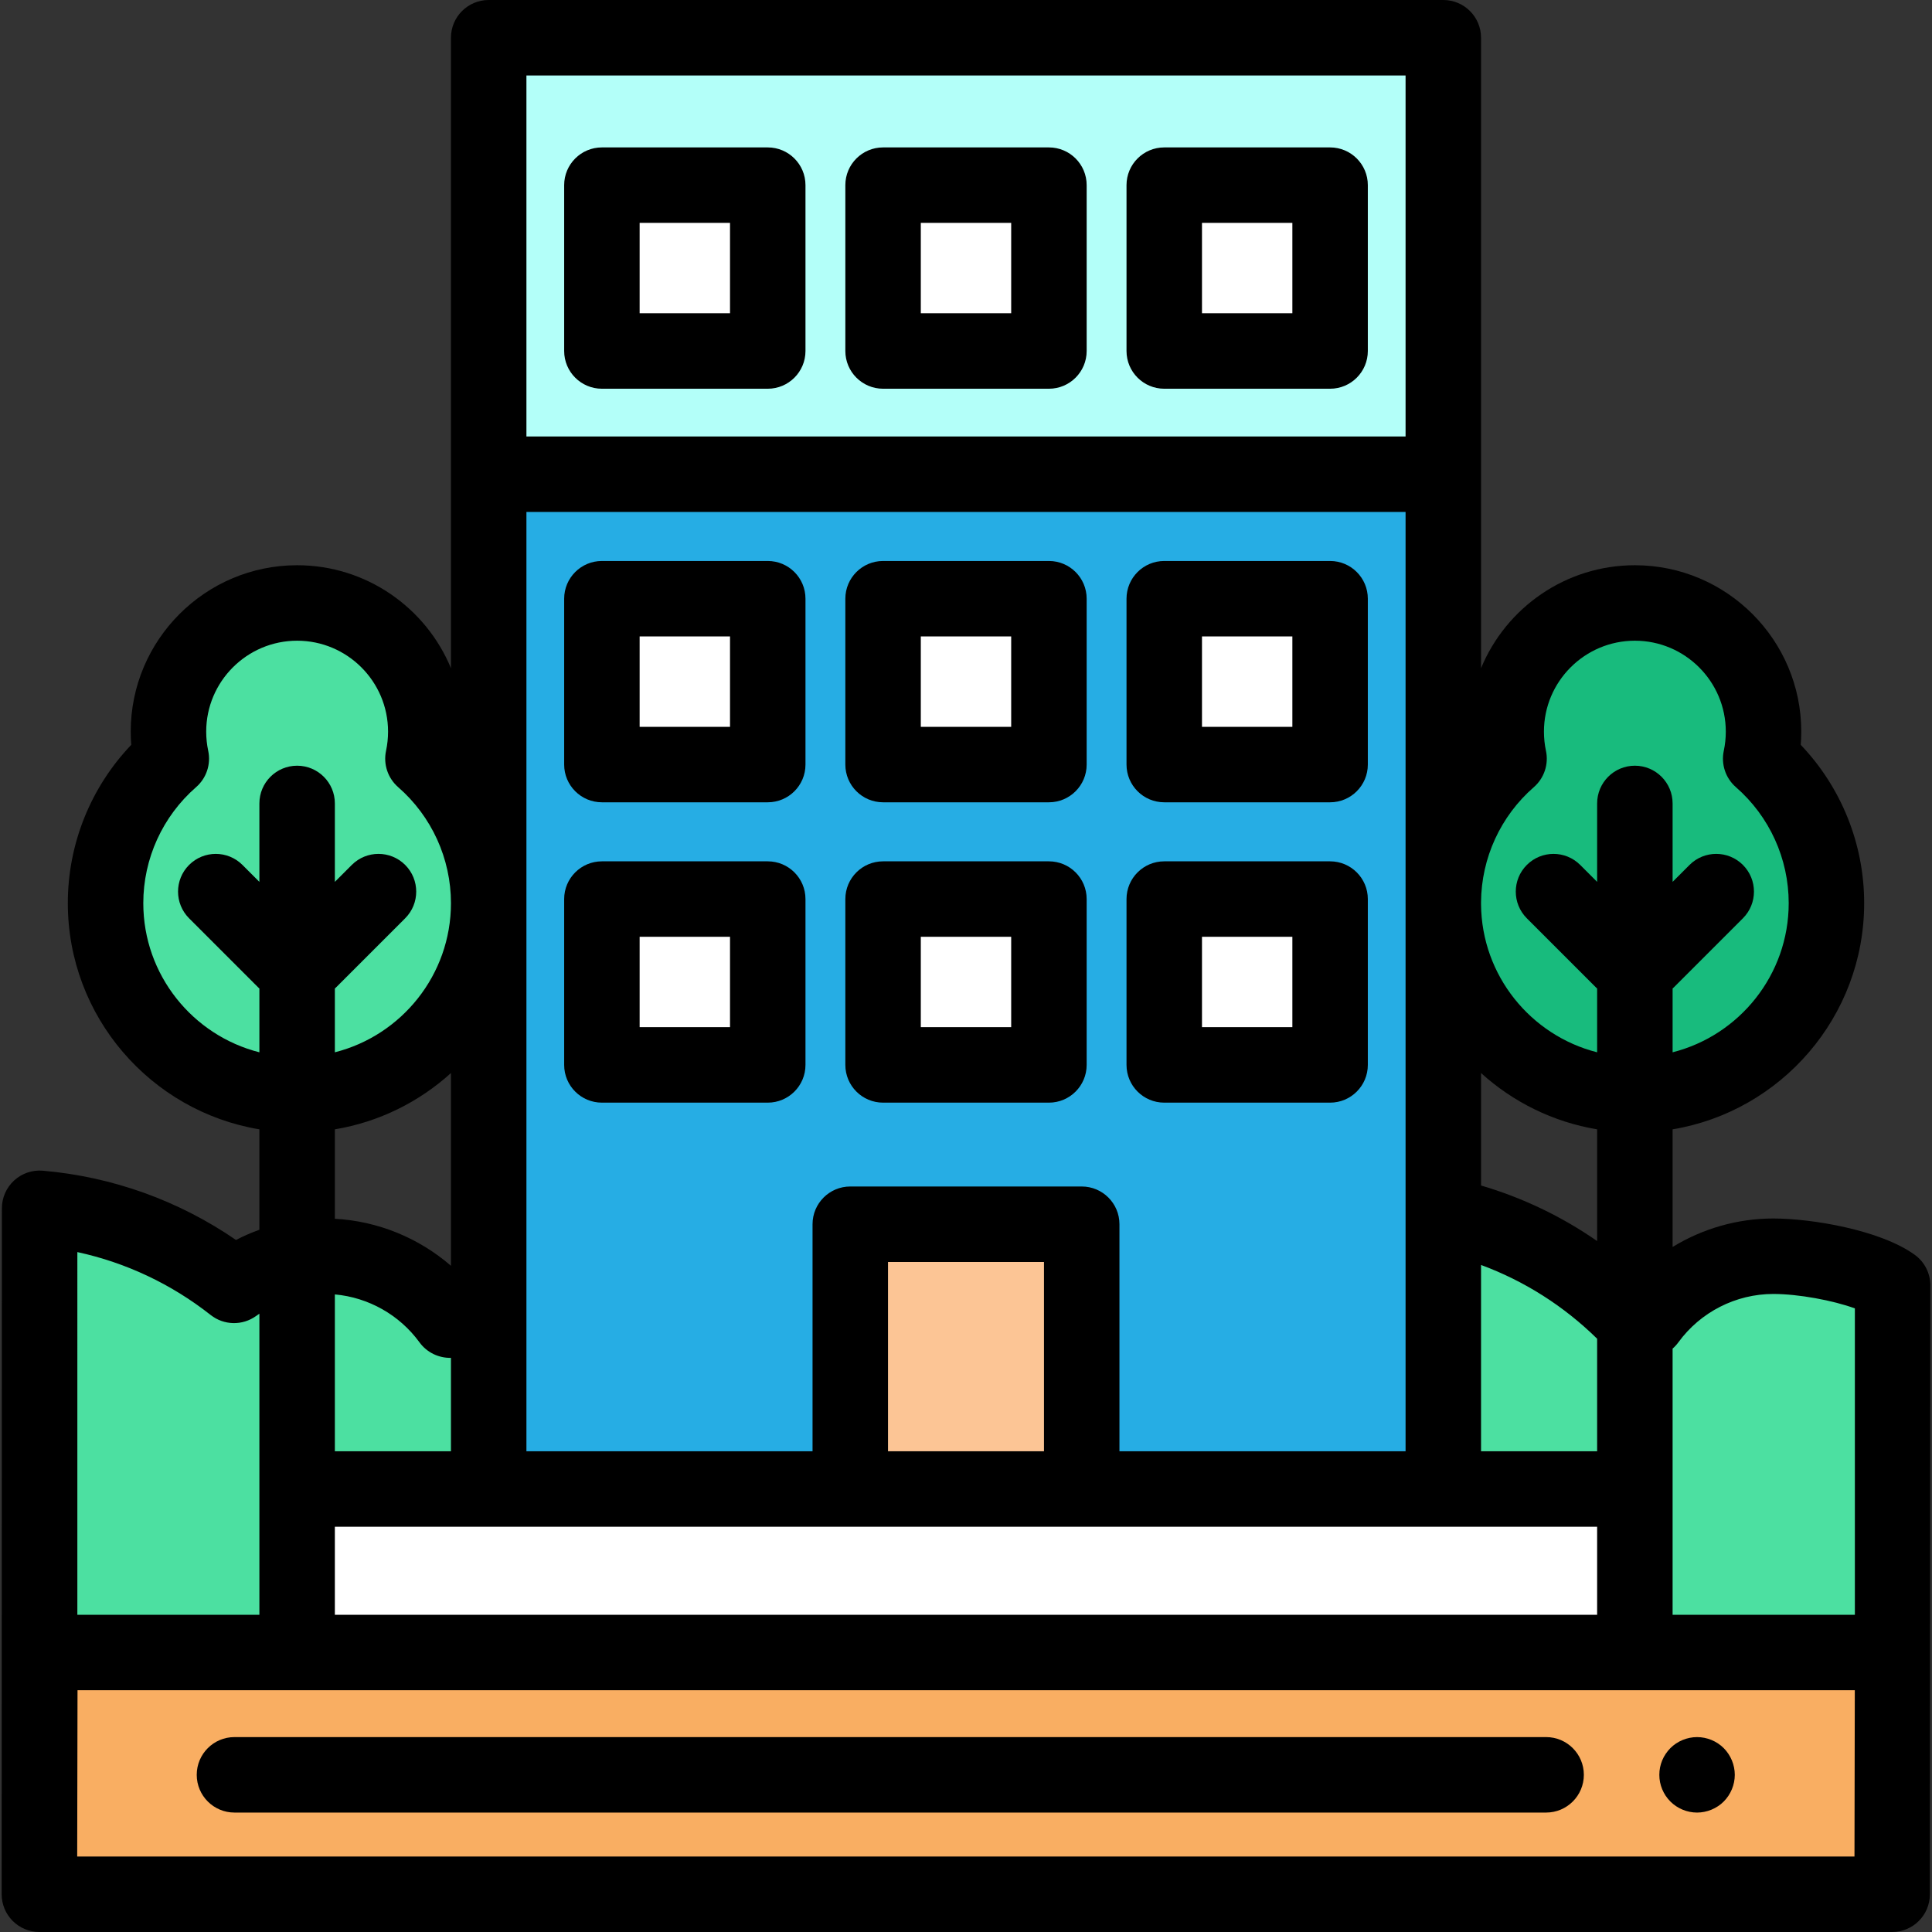<?xml version="1.0" encoding="iso-8859-1"?>
<!-- Generator: Adobe Illustrator 19.0.0, SVG Export Plug-In . SVG Version: 6.00 Build 0)  -->
<svg version="1.1" id="Capa_1" xmlns="http://www.w3.org/2000/svg" xmlns:xlink="http://www.w3.org/1999/xlink" x="0px" y="0px"
	 viewBox="0 0 512 512" style="enable-background:new 0 0 512 512;" xml:space="preserve">
<rect x="0" y="0" width="512" height="512" fill="#333333" stroke="none"/>
<path style="fill:#4CE0A1;" d="M469.943,332.912c-13.667,0-25.775,6.672-33.246,16.937c-1.595-0.308-3.222-0.524-4.877-0.643
	c-13.151-13.504-30.199-23.193-49.328-27.252v72.647H129.507v-50.512c-1.857,1.637-3.651,3.344-5.377,5.117
	c-1.655,0.118-3.282,0.334-4.877,0.643c-7.471-10.265-19.58-16.937-33.246-16.937c-8.952,0-17.235,2.863-23.984,7.723
	c-14.43-11.371-32.162-18.738-51.522-20.426v117.722h491.06v-97.296C494.812,335.776,478.896,332.912,469.943,332.912z"/>
<rect x="129.509" y="10" style="fill:#B3FFF9;" width="252.98" height="115.67"/>
<rect x="129.509" y="125.67" style="fill:#26ADE4;" width="252.98" height="268.93"/>
<path style="fill:#18BB7D;" d="M466.599,201.06c0.495-2.312,0.755-4.71,0.755-7.17c0-18.831-15.266-34.097-34.097-34.097
	s-34.097,15.266-34.097,34.097c0,2.46,0.26,4.858,0.755,7.17c-10.677,9.307-17.425,23.007-17.425,38.284
	c0,28.038,22.729,50.767,50.767,50.767s50.767-22.729,50.767-50.767C484.023,224.067,477.276,210.367,466.599,201.06z"/>
<path style="fill:#4CE0A1;" d="M112.083,201.06c0.495-2.312,0.755-4.71,0.755-7.17c0-18.831-15.266-34.097-34.097-34.097
	s-34.097,15.266-34.097,34.097c0,2.46,0.261,4.858,0.755,7.17c-10.677,9.307-17.425,23.007-17.425,38.284
	c0,28.038,22.729,50.767,50.767,50.767s50.767-22.729,50.767-50.767C129.507,224.067,122.76,210.367,112.083,201.06z"/>
<polygon style="fill:#F9AE62;" points="10.563,437.931 10.439,502 501.437,502 501.561,437.931 "/>
<path d="M449.74,480.35c-2.631,0-5.21-1.069-7.07-2.93c-0.46-0.46-0.88-0.98-1.25-1.52c-0.36-0.55-0.67-1.13-0.92-1.73
	c-0.25-0.601-0.44-1.23-0.57-1.87c-0.13-0.64-0.19-1.3-0.19-1.95c0-0.66,0.06-1.31,0.19-1.96c0.13-0.64,0.32-1.26,0.57-1.87
	c0.25-0.6,0.56-1.18,0.92-1.72c0.37-0.55,0.79-1.06,1.25-1.53c1.86-1.859,4.439-2.92,7.07-2.92c2.63,0,5.21,1.061,7.069,2.92
	c0.46,0.471,0.88,0.98,1.24,1.53c0.36,0.54,0.67,1.12,0.92,1.72c0.25,0.61,0.441,1.23,0.57,1.87c0.13,0.65,0.2,1.3,0.2,1.96
	c0,0.65-0.07,1.311-0.2,1.95c-0.13,0.64-0.32,1.27-0.57,1.87s-0.559,1.18-0.92,1.73c-0.36,0.54-0.78,1.061-1.24,1.52
	c-0.46,0.46-0.97,0.88-1.52,1.24c-0.54,0.359-1.12,0.67-1.73,0.92c-0.6,0.25-1.229,0.439-1.87,0.569
	C451.049,480.28,450.39,480.35,449.74,480.35z"/>
<path d="M409.737,480.347h-347.6c-5.522,0-10-4.478-10-10c0-5.523,4.478-10,10-10h347.601c5.522,0,10,4.477,10,10
	C419.737,475.869,415.26,480.347,409.737,480.347z"/>
<rect x="225.329" y="324.44" style="fill:#FCC595;" width="61.33" height="70.17"/>
<rect x="159.509" y="158.67" style="fill:#FFFFFF;" width="43.951" height="43.951"/>
<path d="M203.46,212.617h-43.95c-5.522,0-10-4.478-10-10v-43.951c0-5.522,4.478-10,10-10h43.95c5.523,0,10,4.478,10,10v43.951
	C213.46,208.14,208.982,212.617,203.46,212.617z M169.51,192.617h23.95v-23.951h-23.95V192.617z"/>
<rect x="308.54" y="158.67" style="fill:#FFFFFF;" width="43.951" height="43.951"/>
<path d="M352.489,212.617h-43.95c-5.523,0-10-4.478-10-10v-43.951c0-5.522,4.477-10,10-10h43.95c5.522,0,10,4.478,10,10v43.951
	C362.489,208.14,358.012,212.617,352.489,212.617z M318.539,192.617h23.95v-23.951h-23.95V192.617z"/>
<rect x="234.029" y="158.67" style="fill:#FFFFFF;" width="43.95" height="43.951"/>
<path d="M277.976,212.617h-43.951c-5.522,0-10-4.478-10-10v-43.951c0-5.522,4.478-10,10-10h43.951c5.522,0,10,4.478,10,10v43.951
	C287.976,208.14,283.497,212.617,277.976,212.617z M244.023,192.617h23.951v-23.951h-23.951V192.617z"/>
<rect x="159.509" y="49.07" style="fill:#FFFFFF;" width="43.951" height="43.951"/>
<path d="M203.46,103.018h-43.95c-5.522,0-10-4.478-10-10v-43.95c0-5.523,4.478-10,10-10h43.95c5.523,0,10,4.477,10,10v43.95
	C213.46,98.54,208.982,103.018,203.46,103.018z M169.51,83.018h23.95v-23.95h-23.95V83.018z"/>
<rect x="308.54" y="49.07" style="fill:#FFFFFF;" width="43.951" height="43.951"/>
<path d="M352.489,103.018h-43.95c-5.523,0-10-4.478-10-10v-43.95c0-5.523,4.477-10,10-10h43.95c5.522,0,10,4.477,10,10v43.95
	C362.489,98.54,358.012,103.018,352.489,103.018z M318.539,83.018h23.95v-23.95h-23.95V83.018z"/>
<rect x="234.029" y="49.07" style="fill:#FFFFFF;" width="43.95" height="43.951"/>
<path d="M277.976,103.018h-43.951c-5.522,0-10-4.478-10-10v-43.95c0-5.523,4.478-10,10-10h43.951c5.522,0,10,4.477,10,10v43.95
	C287.976,98.54,283.497,103.018,277.976,103.018z M244.023,83.018h23.951v-23.95h-23.951V83.018z"/>
<rect x="159.509" y="238.26" style="fill:#FFFFFF;" width="43.951" height="43.951"/>
<path d="M203.46,292.213h-43.95c-5.522,0-10-4.477-10-10v-43.95c0-5.522,4.478-10,10-10h43.95c5.523,0,10,4.478,10,10v43.95
	C213.46,287.735,208.982,292.213,203.46,292.213z M169.51,272.213h23.95v-23.95h-23.95V272.213z"/>
<rect x="308.54" y="238.26" style="fill:#FFFFFF;" width="43.951" height="43.951"/>
<path d="M352.489,292.213h-43.95c-5.523,0-10-4.477-10-10v-43.95c0-5.522,4.477-10,10-10h43.95c5.522,0,10,4.478,10,10v43.95
	C362.489,287.735,358.012,292.213,352.489,292.213z M318.539,272.213h23.95v-23.95h-23.95V272.213z"/>
<rect x="234.029" y="238.26" style="fill:#FFFFFF;" width="43.95" height="43.951"/>
<path d="M277.976,292.213h-43.951c-5.522,0-10-4.477-10-10v-43.95c0-5.522,4.478-10,10-10h43.951c5.522,0,10,4.478,10,10v43.95
	C287.976,287.735,283.497,292.213,277.976,292.213z M244.023,272.213h23.951v-23.95h-23.951V272.213z"/>
<rect x="78.74" y="394.6" style="fill:#FFFFFF;" width="354.52" height="43.33"/>
<path d="M511.562,340.635c0-3.217-1.547-6.236-4.157-8.115c-9.205-6.627-27.447-9.607-37.461-9.607
	c-9.514,0-18.743,2.687-26.687,7.549v-31.174c28.766-4.783,50.767-29.842,50.767-59.944c0-15.693-6.065-30.695-16.808-41.953
	c0.092-1.163,0.138-2.331,0.138-3.5c0-24.315-19.781-44.098-44.097-44.098c-18.364,0-34.141,11.284-40.765,27.282V10
	c0-5.523-4.478-10-10-10H129.507c-5.522,0-10,4.477-10,10v167.08c-6.622-16.001-22.401-27.287-40.767-27.287
	c-24.315,0-44.097,19.782-44.097,44.098c0,1.169,0.046,2.337,0.138,3.499c-10.742,11.258-16.808,26.26-16.808,41.954
	c0,30.102,22.001,55.161,50.767,59.944v26.61c-2.119,0.761-4.19,1.664-6.199,2.707c-15.185-10.436-32.736-16.751-51.173-18.357
	c-2.787-0.243-5.559,0.695-7.625,2.59S0.5,317.407,0.5,320.21L0.439,501.98c-0.005,2.655,1.046,5.204,2.922,7.084
	C5.236,510.943,7.783,512,10.439,512h490.998c5.516,0,9.989-4.465,10-9.98L511.562,340.635z M444.782,355.734
	c5.844-8.029,15.25-12.822,25.161-12.822c6.69,0,15.871,1.723,21.618,3.826v81.192h-48.305v-70.534
	C443.819,356.909,444.332,356.353,444.782,355.734z M139.507,135.67h232.984v103.213c-0.001,0.154-0.002,0.307-0.002,0.461
	c0,0.156,0.001,0.312,0.002,0.468v144.789h-75.825v-60.166c0-5.522-4.478-10-10-10h-61.334c-5.523,0-10,4.478-10,10v60.166h-75.825
	V135.67z M392.492,335.228c11.463,4.237,21.922,10.866,30.765,19.55v29.823h-30.765V335.228z M392.492,314.172V284.37
	c8.444,7.652,19.043,12.968,30.765,14.917v29.606C413.868,322.371,403.504,317.403,392.492,314.172z M276.667,384.601h-41.334
	v-50.166h41.334V384.601z M119.508,335.445c-8.531-7.39-19.372-11.841-30.767-12.458v-23.699
	c11.723-1.949,22.322-7.266,30.767-14.919V335.445z M111.168,355.734c1.955,2.685,5.093,4.184,8.34,4.112V384.6H88.741v-41.566
	C97.627,343.827,105.865,348.448,111.168,355.734z M88.741,404.601h334.516v23.33H88.741V404.601z M406.486,208.599
	c2.74-2.389,3.968-6.077,3.207-9.632c-0.354-1.652-0.533-3.36-0.533-5.076c0-13.287,10.809-24.098,24.097-24.098
	s24.097,10.811,24.097,24.098c0,1.716-0.18,3.424-0.533,5.076c-0.761,3.555,0.467,7.243,3.207,9.632
	c8.895,7.753,13.996,18.959,13.996,30.745c0,19.029-13.107,35.055-30.767,39.525v-16.9c0.13-0.117,0.258-0.239,0.384-0.364
	l18.247-18.247c3.905-3.905,3.905-10.237,0-14.143c-3.906-3.904-10.236-3.904-14.143,0l-4.488,4.488V212.92c0-5.522-4.478-10-10-10
	s-10,4.478-10,10v20.784l-4.488-4.488c-3.906-3.904-10.236-3.904-14.143,0c-3.905,3.905-3.905,10.237,0,14.143l18.247,18.247
	c0.125,0.125,0.253,0.247,0.384,0.364v16.9c-17.565-4.446-30.625-20.324-30.765-39.219v-0.596
	C392.575,227.374,397.665,216.288,406.486,208.599z M139.507,20h232.984v95.67H139.507V20z M37.975,239.344
	c0-11.786,5.102-22.992,13.995-30.745c2.741-2.389,3.969-6.076,3.208-9.632c-0.354-1.652-0.533-3.36-0.533-5.076
	c0-13.287,10.81-24.098,24.097-24.098s24.097,10.811,24.097,24.098c0,1.713-0.18,3.422-0.534,5.08
	c-0.76,3.554,0.469,7.24,3.208,9.628c8.895,7.753,13.996,18.959,13.996,30.745c0,19.029-13.107,35.055-30.767,39.525v-16.9
	c0.13-0.117,0.258-0.239,0.384-0.364l18.247-18.247c3.905-3.905,3.905-10.237,0-14.143c-3.906-3.904-10.236-3.904-14.143,0
	l-4.488,4.488V212.92c0-5.522-4.478-10-10-10s-10,4.478-10,10v20.784l-4.488-4.488c-3.906-3.904-10.236-3.904-14.142,0
	c-3.905,3.905-3.905,10.237,0,14.143l18.247,18.247c0.126,0.125,0.253,0.247,0.384,0.364v16.9
	C51.081,274.399,37.975,258.373,37.975,239.344z M20.501,331.815c12.84,2.781,24.893,8.449,35.332,16.675
	c3.503,2.76,8.411,2.869,12.032,0.261c0.289-0.208,0.581-0.41,0.876-0.608v79.789H20.5C20.5,427.932,20.5,331.815,20.501,331.815z
	 M491.456,492H20.458l0.086-44.069h470.998L491.456,492z"/>
<g>
</g>
<g>
</g>
<g>
</g>
<g>
</g>
<g>
</g>
<g>
</g>
<g>
</g>
<g>
</g>
<g>
</g>
<g>
</g>
<g>
</g>
<g>
</g>
<g>
</g>
<g>
</g>
<g>
</g>
</svg>
